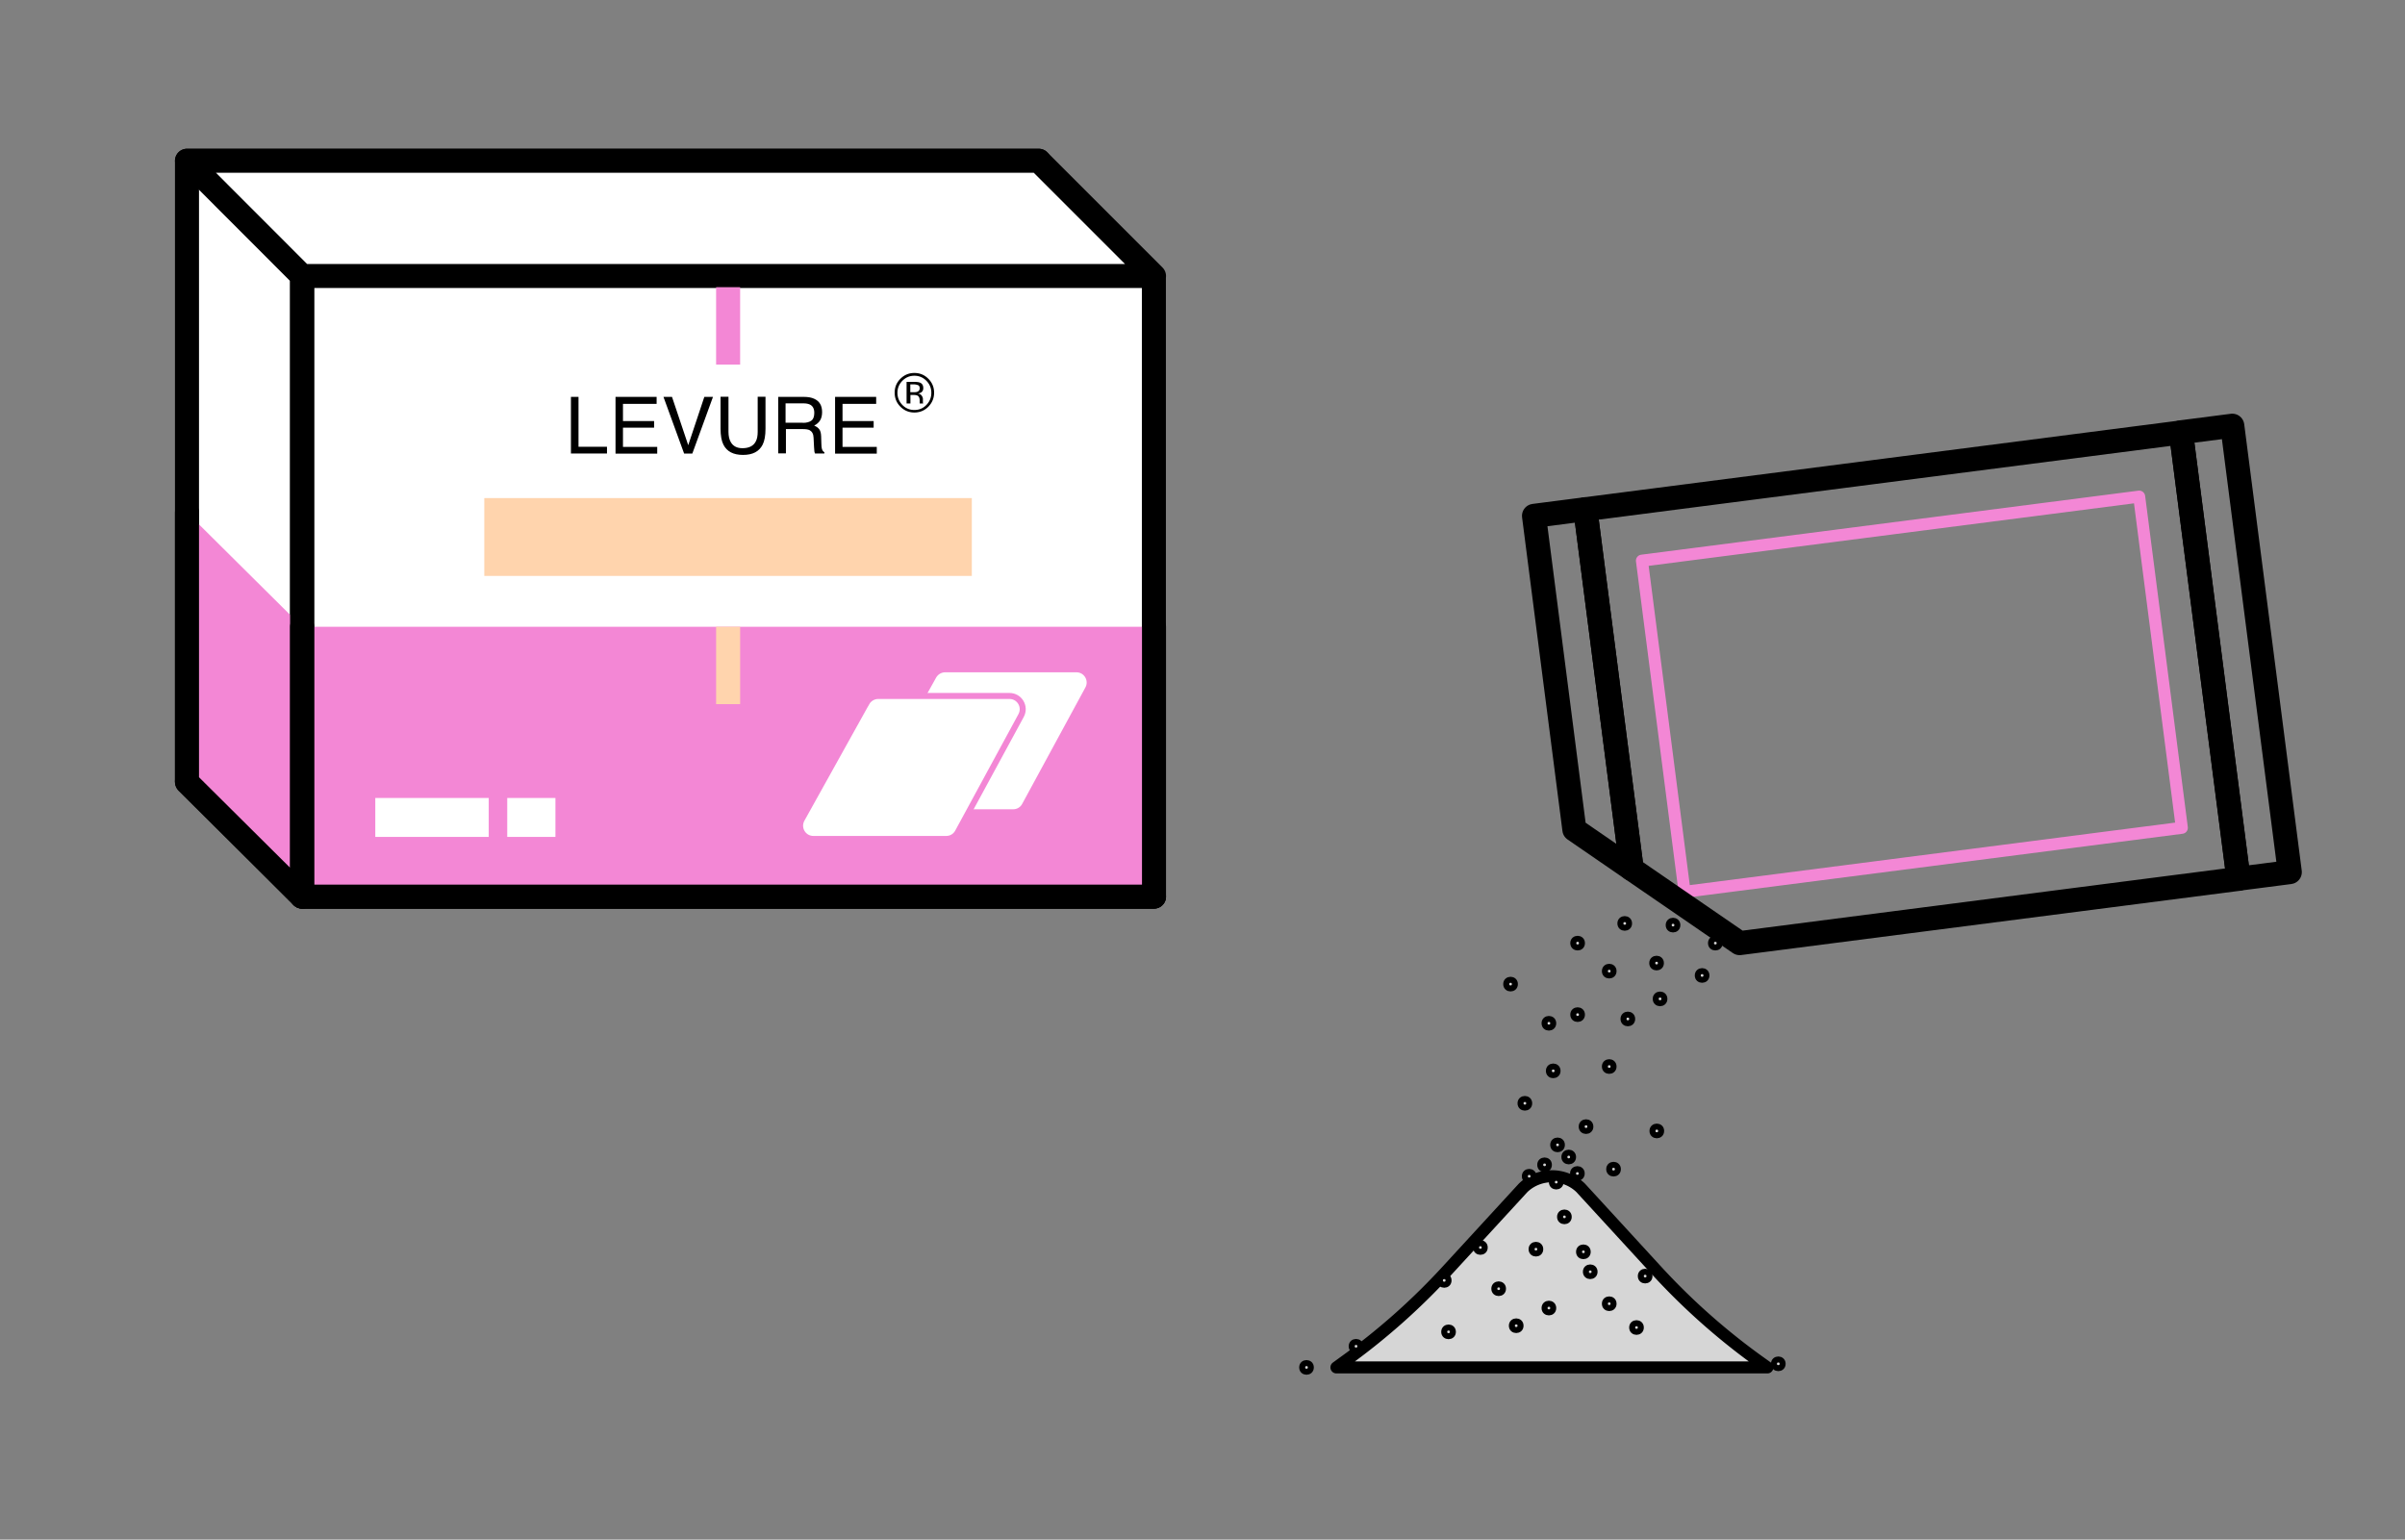 <svg xmlns="http://www.w3.org/2000/svg" id="Calque_1" viewBox="0 0 200.13 128.13"><rect x="0" y="0" width="200.13" height="128.13" fill="#808080" stroke="none"/><defs><style>.cls-3,.cls-4,.cls-5,.cls-6{stroke-linecap:round;stroke-linejoin:round;stroke:#000}.cls-5{fill:#d6d6d6}.cls-7{stroke:#f387d5}.cls-6{fill:none}.cls-10,.cls-4,.cls-7{fill:#fff}.cls-3{fill:#f387d5}.cls-3,.cls-4,.cls-6{stroke-width:2px}.cls-5,.cls-7{stroke-width:.5px}.cls-7{stroke-miterlimit:10}</style></defs><path d="M15.56 13.38h70.88v51.64H15.56z" class="cls-4"/><path d="M25.14 22.97h70.88v51.64H25.14zM86.44 13.38l9.59 9.59H25.14l-9.58-9.59h70.88z" class="cls-4"/><path d="m96.03 74.62-9.59-9.59H15.56l9.58 9.59h70.89z" class="cls-6"/><path d="M40.3 41.45h40.57v6.48H40.3z" style="fill:#ffd4ad"/><path d="M47.5 33.03h.64v4.15h2.37v.56h-3v-4.72ZM51.22 33.03h3.42v.58h-2.8v1.43h2.59v.55h-2.59v1.6h2.85v.56h-3.47v-4.72ZM55.92 33.03l1.35 4.02 1.34-4.02h.72l-1.72 4.72h-.68l-1.72-4.72h.71ZM60.62 33.03v2.91c0 .34.06.63.19.85.19.34.52.51.97.51.55 0 .92-.19 1.11-.56.11-.2.16-.47.16-.81v-2.91h.65v2.65c0 .58-.08 1.03-.24 1.34-.29.57-.83.85-1.63.85s-1.34-.28-1.63-.85c-.16-.31-.24-.76-.24-1.34v-2.65h.65ZM64.75 33.03h2.14c.35 0 .64.05.87.16.44.2.65.57.65 1.11 0 .28-.06.51-.17.69s-.28.32-.49.43c.18.07.32.17.42.3s.15.32.16.59l.02.63c0 .18.02.31.04.4.04.15.11.25.21.29v.11h-.78s-.04-.09-.05-.16-.02-.19-.03-.37l-.04-.79c-.01-.31-.13-.51-.33-.62-.12-.06-.3-.09-.56-.09H65.4v2.02h-.64v-4.72Zm2.07 2.16c.29 0 .52-.06.69-.18s.25-.34.25-.65c0-.34-.12-.57-.36-.69-.13-.06-.3-.1-.51-.1h-1.52v1.61h1.44ZM69.49 33.03h3.42v.58h-2.8v1.43h2.59v.55h-2.59v1.6h2.85v.56h-3.47v-4.72Z"/><path d="M96.03 52.16v22.46H25.14V52.16M15.56 42.65V65.1l9.58 9.52V52.16" class="cls-3"/><path d="M60.59 23.9v6.44" style="stroke-miterlimit:10;stroke-width:2px;fill:none;stroke:#f387d5"/><path d="M60.59 52.16v6.44" style="stroke:#ffd4ad;stroke-miterlimit:10;stroke-width:2px;fill:none"/><path d="m77.68 56.27-5.39 9.69c-.41.74.12 1.64.97 1.64h11.05c.41 0 .78-.22.97-.58l5.26-9.69c.4-.74-.13-1.63-.97-1.63H78.65c-.4 0-.77.22-.97.57Z" class="cls-7"/><path d="m72.11 58.49-5.39 9.69c-.41.74.12 1.64.97 1.64h11.05c.41 0 .78-.22.97-.58l5.26-9.69c.4-.74-.13-1.63-.97-1.63H73.08c-.4 0-.77.22-.97.57Z" class="cls-7"/><path d="M31.23 66.41h9.44v3.24h-9.44zM42.21 66.41h4.01v3.24h-4.01z" class="cls-10"/><path d="M77.25 33.85c-.32.32-.71.48-1.16.48s-.84-.16-1.16-.48c-.32-.32-.48-.71-.48-1.17s.16-.84.48-1.16.7-.48 1.16-.48.84.16 1.16.48.48.71.48 1.16-.16.84-.48 1.17Zm-2.16-2.16c-.27.28-.41.61-.41 1s.14.73.41 1.01c.27.28.61.42 1 .42s.73-.14 1-.42.41-.61.41-1.01-.14-.72-.41-1c-.28-.28-.61-.42-1-.42s-.72.14-1 .42Zm.97.09c.22 0 .39.02.49.06.19.08.28.23.28.46 0 .16-.06.28-.18.36-.06.04-.15.07-.26.09.14.02.24.08.31.18s.1.19.1.28v.26c0 .04 0 .08.02.09v.02h-.29V33.34c0-.21-.06-.35-.17-.41-.07-.04-.18-.06-.35-.06h-.25v.71h-.32v-1.8h.63Zm.34.28a.883.883 0 0 0-.38-.07h-.27v.65h.29c.13 0 .24-.01.3-.04.12-.05.19-.14.19-.28 0-.13-.04-.22-.12-.26Z"/><path d="M25.14 22.97v51.65" class="cls-6"/><path d="M138.24 43.87h41.72v27.79h-41.72z" style="fill:none;stroke:#f387d5;stroke-linecap:round;stroke-linejoin:round" transform="rotate(-7.34 159.18 57.8)"/><path d="m181.49 35.99 4.79 37.15-41.52 5.35-8.98-6.17-3.86-29.94 49.57-6.39z" class="cls-6"/><path d="m190.544 72.58-4.275.551-4.786-37.153 4.275-.55zM131.92 42.38l3.86 29.94-4.77-3.28-3.36-26.11 4.27-.55z" class="cls-6"/><path d="M111.21 113.8h35.86l-.46-.33a55.46 55.46 0 0 1-8.72-7.69l-6.36-6.93a3.455 3.455 0 0 0-4.78 0l-6.34 6.9a55.672 55.672 0 0 1-8.65 7.65l-.55.4Z" style="fill:#d6d6d6;stroke:#000;stroke-linecap:round;stroke-linejoin:round"/><circle cx="125.7" cy="81.9" r=".36" class="cls-5"/><circle cx="134.27" cy="97.3" r=".36" class="cls-5"/><circle cx="124.71" cy="107.25" r=".36" class="cls-5"/><circle cx="120.54" cy="110.84" r=".36" class="cls-5"/><circle cx="108.72" cy="113.8" r=".36" class="cls-5"/><circle cx="112.84" cy="112.04" r=".36" class="cls-5"/><circle cx="137.87" cy="94.12" r=".36" class="cls-5"/><circle cx="128.89" cy="108.86" r=".36" class="cls-5"/><circle cx="133.91" cy="108.5" r=".36" class="cls-5"/><circle cx="136.18" cy="110.48" r=".36" class="cls-5"/><circle cx="147.98" cy="113.5" r=".36" class="cls-5"/><circle cx="127.81" cy="103.96" r=".36" class="cls-5"/><circle cx="132.33" cy="105.84" r=".36" class="cls-5"/><circle cx="131.76" cy="104.18" r=".36" class="cls-5"/><circle cx="130.18" cy="101.27" r=".36" class="cls-5"/><circle cx="136.9" cy="106.2" r=".36" class="cls-5"/><circle cx="126.17" cy="110.33" r=".36" class="cls-5"/><circle cx="123.19" cy="103.82" r=".36" class="cls-5"/><circle cx="120.18" cy="106.56" r=".36" class="cls-5"/><circle cx="128.53" cy="96.94" r=".36" class="cls-5"/><circle cx="129.61" cy="95.28" r=".36" class="cls-5"/><circle cx="131.26" cy="97.66" r=".36" class="cls-5"/><circle cx="130.54" cy="96.29" r=".36" class="cls-5"/><circle cx="131.98" cy="93.76" r=".36" class="cls-5"/><circle cx="127.25" cy="97.89" r=".36" class="cls-5"/><circle cx="129.5" cy="98.38" r=".36" class="cls-5"/><circle cx="131.28" cy="78.49" r=".36" class="cls-5"/><circle cx="131.28" cy="84.44" r=".36" class="cls-5"/><circle cx="128.89" cy="85.16" r=".36" class="cls-5"/><circle cx="126.89" cy="91.82" r=".36" class="cls-5"/><circle cx="135.2" cy="76.85" r=".36" class="cls-5"/><circle cx="133.91" cy="80.82" r=".36" class="cls-5"/><circle cx="139.22" cy="76.99" r=".36" class="cls-5"/><circle cx="137.85" cy="80.15" r=".36" class="cls-5"/><circle cx="138.14" cy="83.13" r=".36" class="cls-5"/><circle cx="141.64" cy="81.18" r=".36" class="cls-5"/><circle cx="142.74" cy="78.49" r=".36" class="cls-5"/><circle cx="133.91" cy="88.76" r=".36" class="cls-5"/><circle cx="135.46" cy="84.8" r=".36" class="cls-5"/><circle cx="129.25" cy="89.12" r=".36" class="cls-5"/></svg>